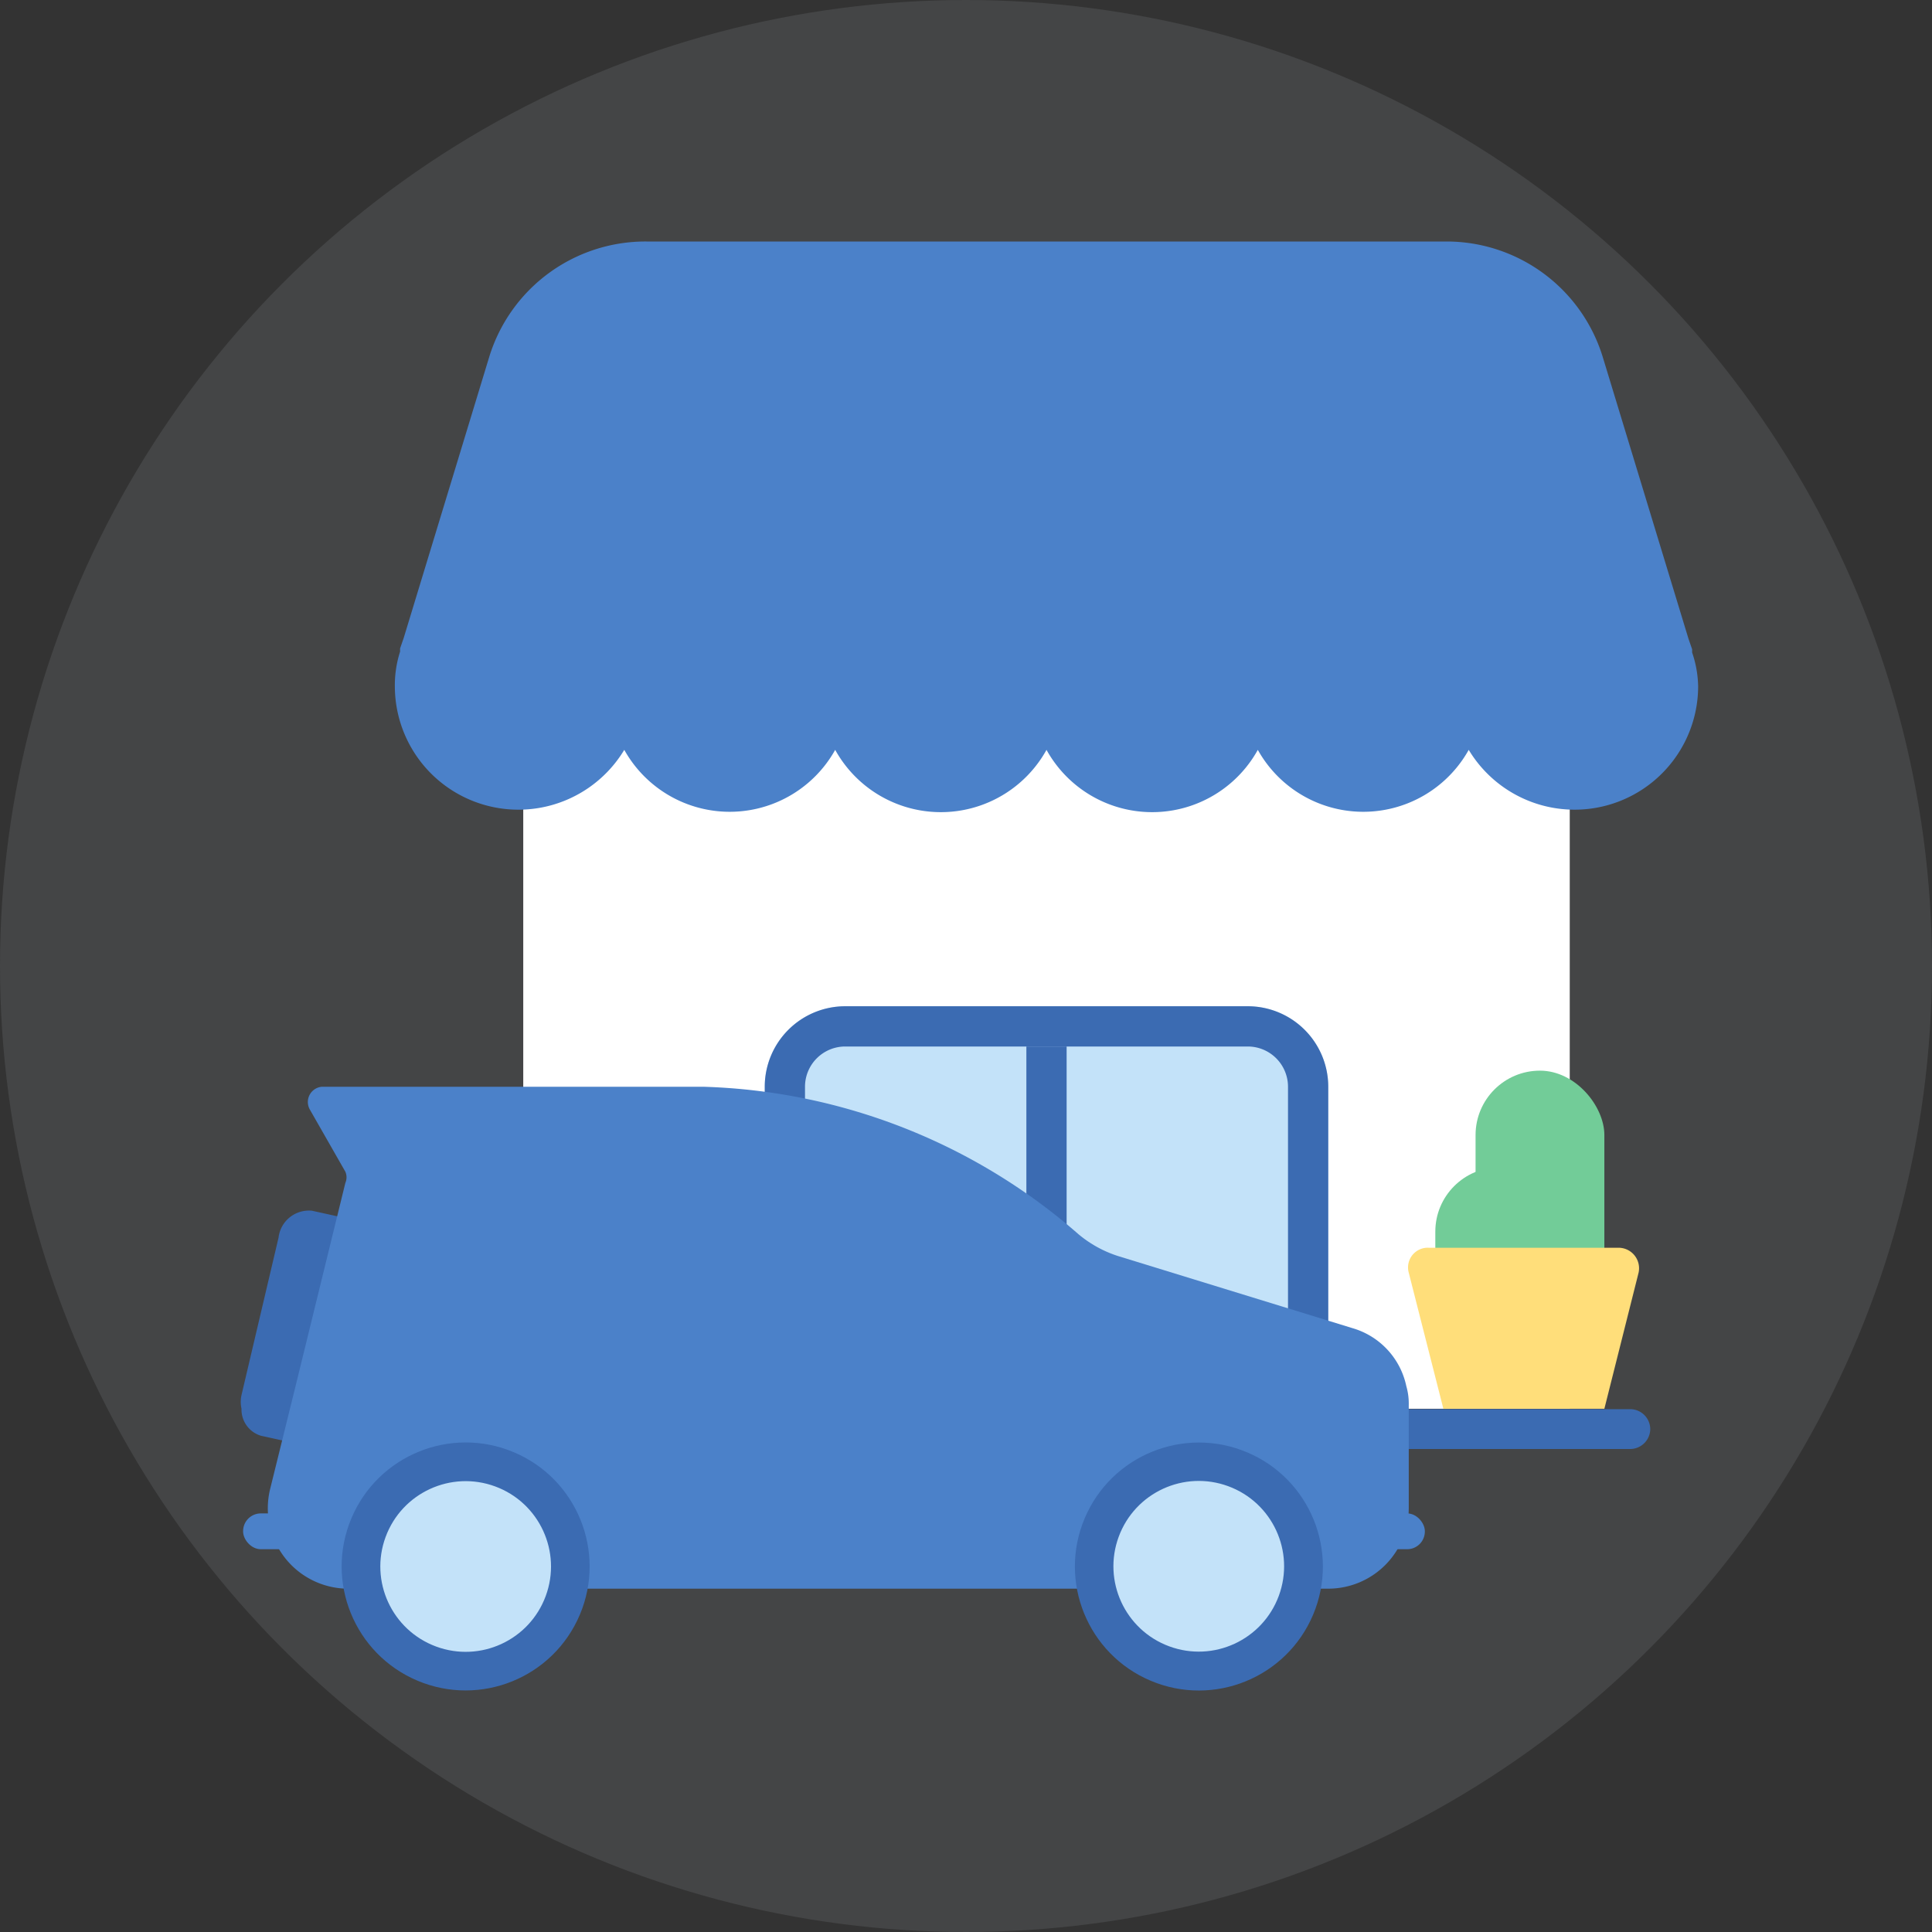 <svg xmlns="http://www.w3.org/2000/svg" viewBox="0 0 48 48"><rect x="0" y="0" width="48" height="48" fill="#333333" stroke="none"/><circle cx="24" cy="24" r="24" fill="#8b8f94" opacity=".2"/><path fill="#fff" d="M39 15.25V35H13V20.12l.53-4.87H39z"/><path fill="#c3e2f9" d="M21 25h10a2 2 0 0 1 2 2v9H19v-9a2 2 0 0 1 2-2z"/><path fill="#3b6bb2" d="M41 35.5a.5.5 0 0 1-.5.5h-29a.5.5 0 0 1-.5-.5.45.45 0 0 1 0-.2.52.52 0 0 1 .39-.29H40.5a.5.5 0 0 1 .5.49z"/><path fill="#3b6bb2" d="M31 26a1 1 0 0 1 1 1v8H20v-8a1 1 0 0 1 1-1h10m0-1H21a2 2 0 0 0-2 2v9h14v-9a2 2 0 0 0-2-2z"/><path fill="#3b6bb2" d="M25.5 26h1v9h-1z"/><path fill="#4b81c9" d="M42.19 17.06a3.07 3.07 0 0 1-5.7 1.57 3 3 0 0 1-5.24 0 3 3 0 0 1-5.25 0 3 3 0 0 1-5.25 0 3 3 0 0 1-5.24 0 3.07 3.07 0 0 1-5.7-1.57 2.73 2.73 0 0 1 .13-.87v-.08l.09-.26 2.13-7A4.06 4.06 0 0 1 16.06 6h19.88a4.06 4.06 0 0 1 3.88 2.87l2.13 7 .09.26v.08a2.73 2.73 0 0 1 .15.85z"/><rect width="3.2" height="6.4" x="36.66" y="26.6" fill="#72cc98" rx="1.6"/><rect width="3.2" height="5" x="35.66" y="29" fill="#72cc98" rx="1.6"/><path fill="#ffde7a" d="M39.86 35h-4L35 31.62a.49.49 0 0 1 .5-.62h4.72a.51.51 0 0 1 .49.62z"/><path fill="#3b6bb2" d="M6.92 30.75a.76.76 0 0 1 .83-.67l1 .22a.77.77 0 0 1 .46 1l-.9 3.92a.76.76 0 0 1-.83.67l-1-.22A.68.68 0 0 1 6 35a.79.79 0 0 1 0-.34z"/><path fill="#4b81c9" d="M35 34.91v2.56a2 2 0 0 1-2 2H8.61A2 2 0 0 1 6.71 37l.63-2.55 1.24-5.06a.35.35 0 0 0 0-.28l-.88-1.54A.38.38 0 0 1 8 27h9.47a14.81 14.81 0 0 1 9.32 3.66 2.91 2.91 0 0 0 1 .55L33.61 33a1.91 1.91 0 0 1 1.33 1.44 1.56 1.56 0 0 1 .06.47z"/><circle cx="29.79" cy="38.92" r="3.08" fill="#3b6bb2" transform="rotate(-67.14 29.788 38.923)"/><circle cx="29.79" cy="38.92" r="2.12" fill="#c3e2f9" transform="rotate(-69.76 29.782 38.922)"/><circle cx="11.57" cy="38.92" r="3.08" fill="#3b6bb2" transform="rotate(-67.14 11.568 38.92)"/><circle cx="11.57" cy="38.92" r="2.12" fill="#c3e2f9" transform="rotate(-69.76 11.569 38.92)"/><rect width="1.78" height="0.89" x="6.04" y="37.6" fill="#4b81c9" rx="0.44"/><rect width="1.78" height="0.89" x="33.62" y="37.6" fill="#4b81c9" rx="0.44"/></svg>